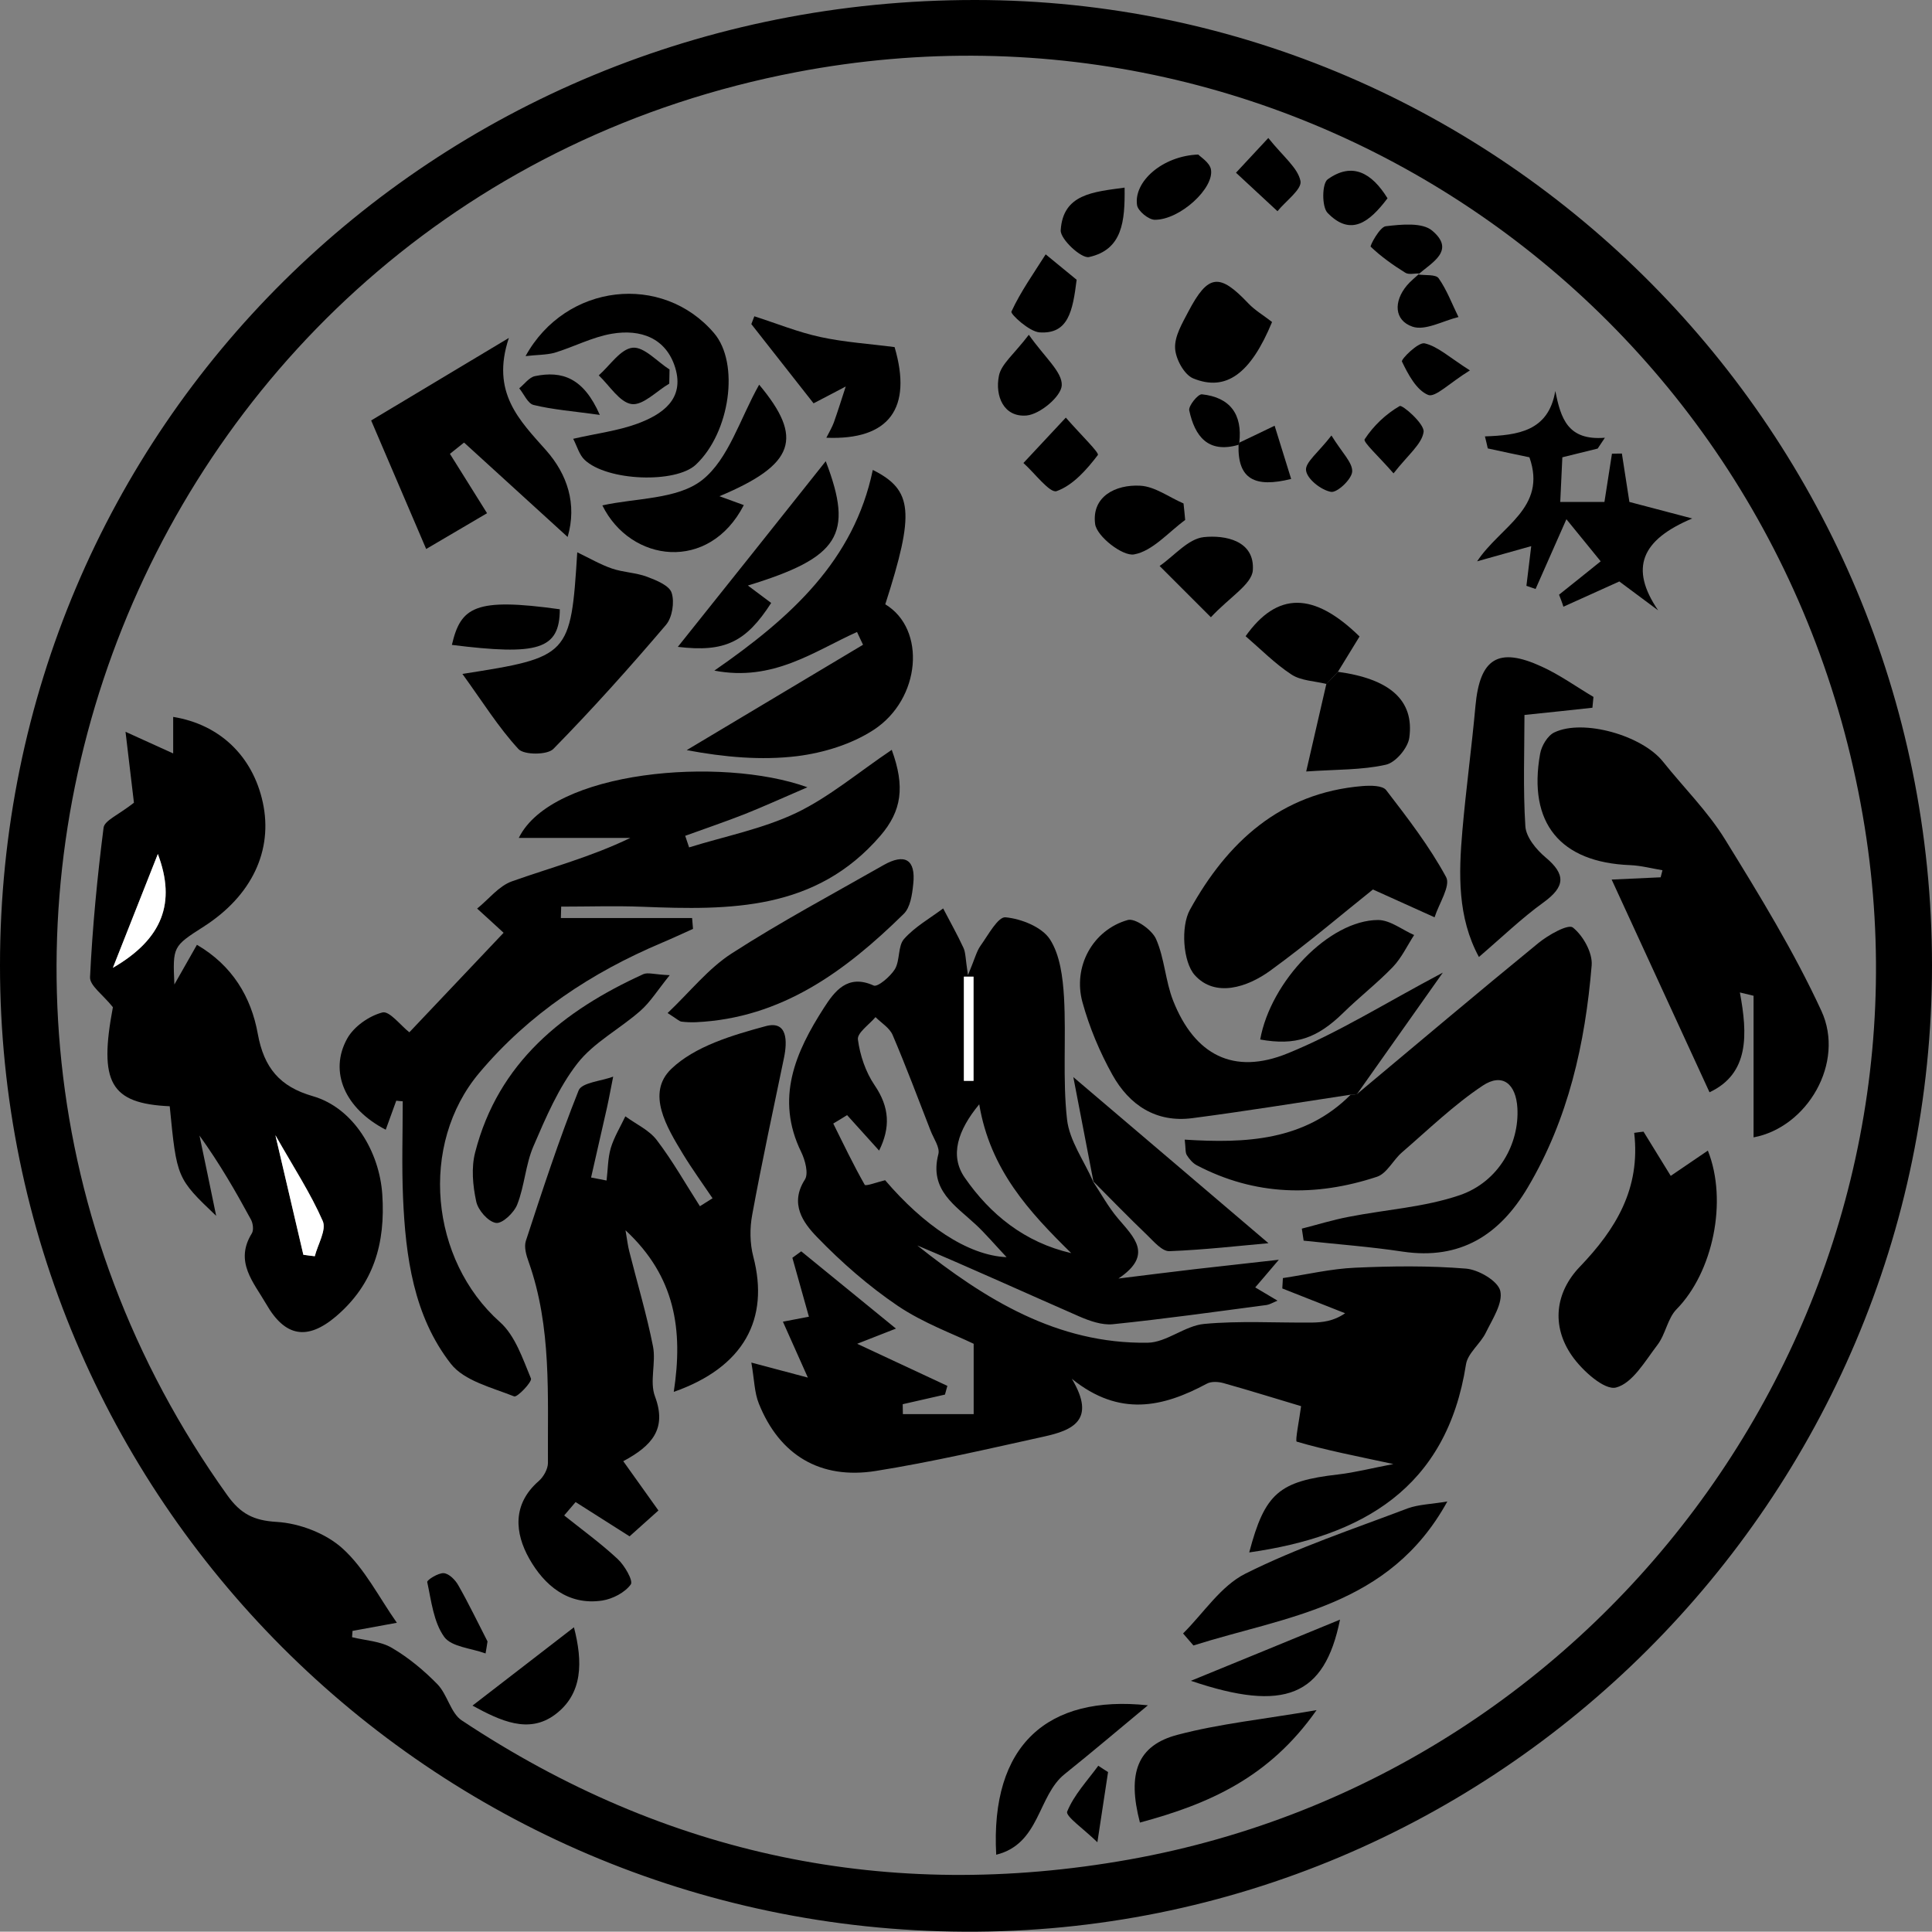 <?xml version="1.0" encoding="utf-8"?>
<!-- Generator: Adobe Illustrator 24.1.1, SVG Export Plug-In . SVG Version: 6.00 Build 0)  -->
<svg version="1.1" id="Layer_1" xmlns="http://www.w3.org/2000/svg" xmlns:xlink="http://www.w3.org/1999/xlink" x="0px" y="0px"
	 viewBox="0 0 128.52 128.5" style="enable-background:new 0 0 128.52 128.5;" xml:space="preserve">
<rect x="0" y="0" width="128.52" height="128.5" fill="#808080" stroke="none"/>
<style type="text/css">
	.st0{fill:#FFFFFF;}
</style>
<path d="M128.52,64.21c0,35.52-28.98,64.47-64.36,64.29C28.65,128.32-0.01,99.61,0,64.21C0.01,28.43,28.75-0.02,64.88,0
	C99.93,0.02,128.52,28.86,128.52,64.21z M23.45,108.49c-0.01,0.14-0.02,0.28-0.03,0.42c0.89,0.22,1.89,0.26,2.65,0.71
	c1.11,0.65,2.13,1.5,3.03,2.42c0.66,0.68,0.88,1.91,1.61,2.4c13.56,9,28.39,12.11,44.4,9.26c32.16-5.74,54.1-36.58,48.93-68.7
	C118.57,20.95,86.6-1.63,52.97,4.8c-43.4,8.29-63.55,58.75-37.84,94.68c0.87,1.21,1.73,1.67,3.28,1.76
	c1.51,0.09,3.27,0.76,4.38,1.77c1.47,1.33,2.42,3.25,3.61,4.94C25.73,108.07,24.59,108.28,23.45,108.49z"/>
<path d="M72.66,78.52c0.56,0.84,1.05,1.75,1.7,2.52c1.06,1.26,2.4,2.43,0.04,4.01c1.69-0.21,3.37-0.42,5.06-0.62
	c1.65-0.19,3.3-0.37,5.61-0.63c-0.77,0.9-1.15,1.36-1.57,1.84c0.43,0.26,0.89,0.53,1.48,0.88c-0.33,0.14-0.52,0.26-0.72,0.29
	c-3.41,0.45-6.82,0.93-10.24,1.28c-0.72,0.07-1.54-0.22-2.23-0.52c-3.59-1.57-7.16-3.2-10.77-4.72c4.5,3.58,9.3,6.56,15.33,6.47
	c1.25-0.02,2.47-1.13,3.75-1.25c2.36-0.22,4.76-0.07,7.15-0.09c0.73-0.01,1.46-0.09,2.23-0.62c-1.39-0.55-2.79-1.1-4.18-1.65
	c0.01-0.23,0.03-0.46,0.04-0.69c1.6-0.24,3.2-0.62,4.8-0.69c2.46-0.11,4.93-0.14,7.38,0.06c0.84,0.07,2.12,0.82,2.28,1.48
	c0.19,0.81-0.52,1.88-0.96,2.78c-0.36,0.74-1.2,1.36-1.32,2.11c-1.29,8.26-6.92,11.44-14.42,12.51c1.04-3.94,1.98-4.74,5.94-5.19
	c1.1-0.13,2.19-0.41,3.65-0.69c-2.51-0.54-4.49-0.92-6.43-1.49c-0.12-0.03,0.18-1.5,0.29-2.36c-1.52-0.45-3.33-1.02-5.15-1.53
	c-0.35-0.1-0.83-0.13-1.13,0.04c-2.91,1.56-5.8,2.23-8.97-0.33c1.66,2.77,0.01,3.43-1.84,3.84c-3.72,0.82-7.44,1.69-11.2,2.29
	c-3.7,0.59-6.41-1.06-7.78-4.48c-0.3-0.74-0.3-1.6-0.5-2.73c1.4,0.37,2.37,0.63,3.76,1c-0.6-1.34-1.08-2.43-1.66-3.72
	c0.6-0.11,1.16-0.22,1.73-0.33c-0.36-1.3-0.73-2.61-1.1-3.92c0.2-0.14,0.39-0.28,0.59-0.43c2.02,1.65,4.03,3.29,6.3,5.14
	c-1.07,0.42-1.72,0.67-2.58,1.01c2.08,0.97,4.04,1.88,6,2.8c-0.05,0.19-0.11,0.39-0.16,0.58c-0.94,0.21-1.87,0.43-2.81,0.64
	c0,0.22,0.01,0.44,0.01,0.66c1.64,0,3.29,0,4.71,0c0-1.67,0-2.98,0-4.68c-1.35-0.65-3.33-1.37-5.03-2.51
	c-1.95-1.32-3.76-2.9-5.4-4.6c-0.91-0.94-1.83-2.2-0.8-3.81c0.26-0.4,0.02-1.29-0.24-1.83c-1.75-3.57-0.38-6.66,1.51-9.6
	c0.69-1.07,1.56-2.28,3.31-1.48c0.26,0.12,1.11-0.6,1.41-1.09c0.35-0.59,0.19-1.54,0.61-2.01c0.72-0.81,1.72-1.37,2.6-2.03
	c0.45,0.87,0.94,1.73,1.35,2.62c0.15,0.32,0.13,0.71,0.3,1.82c0.46-1.1,0.57-1.58,0.83-1.95c0.51-0.71,1.17-1.95,1.67-1.9
	c1.05,0.1,2.41,0.64,2.95,1.46c0.68,1.05,0.86,2.54,0.94,3.86c0.15,2.7-0.1,5.44,0.2,8.12c0.16,1.43,1.14,2.76,1.74,4.14
	L72.66,78.52z M58.88,78.51c2.55,2.98,5.47,5,8.08,5.12c-0.86-0.92-1.42-1.58-2.04-2.16c-1.37-1.28-3.12-2.3-2.5-4.69
	c0.12-0.44-0.31-1.04-0.51-1.55c-0.83-2.13-1.63-4.27-2.53-6.38c-0.2-0.47-0.75-0.8-1.14-1.19c-0.42,0.5-1.23,1.05-1.17,1.49
	c0.14,1.05,0.51,2.16,1.11,3.04c1,1.47,1.06,2.81,0.3,4.35c-0.78-0.87-1.46-1.62-2.13-2.36c-0.31,0.19-0.61,0.38-0.92,0.56
	c0.68,1.37,1.34,2.75,2.09,4.07C57.57,78.93,58.31,78.65,58.88,78.51z M65.14,73.46c-1.44,1.74-1.97,3.42-0.97,4.87
	c1.7,2.46,4,4.32,7.09,5.03C68.46,80.61,65.87,77.82,65.14,73.46z M64.76,64.97c-0.21,0-0.43,0-0.64,0c0,2.31,0,4.62,0,6.93
	c0.21,0,0.43,0,0.64,0C64.76,69.59,64.76,67.28,64.76,64.97z"/>
<path d="M26.36,73.22c-0.23,0.64-0.46,1.27-0.7,1.93c-2.7-1.39-3.8-3.85-2.56-6.07c0.45-0.8,1.45-1.5,2.34-1.73
	c0.47-0.12,1.22,0.88,1.79,1.32c2-2.11,4.15-4.38,6.27-6.62c-0.57-0.53-1.17-1.07-1.76-1.61c0.77-0.62,1.44-1.5,2.31-1.81
	c2.59-0.92,5.25-1.62,7.88-2.89c-2.42,0-4.84,0-7.42,0c2.22-4.5,13.47-5.44,19.2-3.37c-1.74,0.75-2.95,1.3-4.18,1.79
	c-1.3,0.51-2.63,0.96-3.95,1.44c0.09,0.26,0.17,0.51,0.26,0.77c2.38-0.74,4.89-1.23,7.12-2.29c2.19-1.05,4.11-2.68,6.36-4.2
	c0.9,2.46,0.66,4.07-0.76,5.72c-4.3,4.99-10,4.95-15.81,4.72c-1.8-0.07-3.61-0.01-5.42-0.01c-0.01,0.25-0.01,0.5-0.02,0.76
	c2.91,0,5.82,0,8.73,0c0.02,0.24,0.04,0.48,0.06,0.72c-0.69,0.31-1.37,0.63-2.06,0.92c-4.69,1.98-8.85,4.73-12.15,8.65
	c-4.03,4.78-3.28,12.45,1.37,16.59c1.01,0.9,1.51,2.43,2.06,3.75c0.09,0.22-0.92,1.28-1.12,1.19c-1.48-0.59-3.32-1.03-4.21-2.17
	c-2.48-3.18-3.01-7.13-3.18-11.07c-0.09-2.12-0.02-4.26-0.02-6.39C26.66,73.25,26.51,73.24,26.36,73.22z"/>
<path d="M44.82,92.59c0.63-4.11,0.11-7.67-3.21-10.75c0.12,0.71,0.16,1.06,0.25,1.4c0.53,2.11,1.16,4.2,1.58,6.33
	c0.21,1.08-0.24,2.34,0.13,3.32c0.81,2.16-0.2,3.29-2.11,4.31c0.78,1.1,1.5,2.11,2.34,3.28c-0.66,0.59-1.28,1.15-1.92,1.72
	c-1.29-0.82-2.44-1.55-3.59-2.28c-0.25,0.3-0.51,0.59-0.76,0.89c1.19,0.95,2.43,1.85,3.55,2.89c0.47,0.43,1.06,1.46,0.88,1.7
	c-0.39,0.54-1.2,0.96-1.89,1.07c-2.29,0.35-3.87-1.03-4.86-2.78c-0.96-1.7-1.15-3.62,0.63-5.17c0.32-0.28,0.61-0.8,0.61-1.2
	c-0.03-4.49,0.26-9.02-1.28-13.37c-0.16-0.44-0.32-0.99-0.19-1.4c1.1-3.36,2.2-6.73,3.51-10.01c0.21-0.53,1.5-0.62,2.3-0.92
	c-0.14,0.68-0.26,1.37-0.41,2.05c-0.35,1.55-0.71,3.1-1.06,4.66c0.34,0.07,0.68,0.13,1.03,0.2c0.09-0.72,0.08-1.47,0.28-2.16
	c0.22-0.73,0.64-1.41,0.97-2.11c0.71,0.52,1.58,0.91,2.09,1.58c1.06,1.39,1.92,2.92,2.87,4.4c0.28-0.18,0.56-0.35,0.84-0.53
	c-0.66-0.98-1.35-1.93-1.96-2.93c-1.09-1.8-2.47-4.06-0.78-5.68c1.58-1.51,4.07-2.24,6.28-2.84c1.46-0.39,1.44,1.02,1.21,2.12
	c-0.72,3.47-1.47,6.93-2.11,10.42c-0.17,0.9-0.16,1.91,0.07,2.79C51.2,87.74,49.49,90.95,44.82,92.59z"/>
<path d="M14.38,80.88c-2.62-2.5-2.62-2.5-3.09-7.29c-3.97-0.18-4.72-1.6-3.78-6.59c-0.67-0.84-1.55-1.44-1.52-2
	c0.16-3.32,0.48-6.64,0.9-9.94c0.06-0.48,0.99-0.85,2.02-1.66c-0.11-0.89-0.31-2.59-0.56-4.72c1.28,0.58,2.17,0.99,3.17,1.44
	c0-0.87,0-1.64,0-2.43c3.1,0.5,5.29,2.61,5.96,5.68c0.7,3.21-0.74,6.23-3.93,8.27c-2.06,1.32-2.06,1.32-1.95,3.85
	c0.59-1.04,1.02-1.8,1.5-2.64c2.35,1.37,3.61,3.47,4.05,5.93c0.41,2.25,1.46,3.51,3.66,4.14c2.71,0.78,4.43,3.7,4.62,6.53
	c0.22,3.26-0.57,5.98-3.08,8.12c-1.91,1.62-3.39,1.36-4.64-0.82c-0.83-1.44-2.13-2.81-0.96-4.7c0.14-0.22,0.08-0.68-0.06-0.93
	c-1.01-1.86-2.06-3.69-3.42-5.58C13.62,77.19,13.96,78.85,14.38,80.88z M7.51,64.38c3.31-1.92,4.22-4.34,2.99-7.57
	C9.53,59.28,8.6,61.62,7.51,64.38z M20.18,83.47c0.25,0.03,0.51,0.06,0.76,0.09c0.2-0.79,0.78-1.75,0.53-2.34
	c-0.81-1.85-1.93-3.56-3.15-5.71C19,78.43,19.59,80.95,20.18,83.47z"/>
<path d="M116.65,75.66c0-3.14,0-6.28,0-9.42c-0.3-0.07-0.61-0.15-0.91-0.22c0.52,2.79,0.63,5.4-2.02,6.64
	c-2.15-4.67-4.27-9.28-6.51-14.15c0.94-0.04,2.1-0.1,3.26-0.15c0.04-0.16,0.08-0.31,0.12-0.47c-0.72-0.12-1.43-0.31-2.15-0.34
	c-4.65-0.18-6.81-2.8-5.99-7.4c0.09-0.53,0.5-1.22,0.95-1.43c1.93-0.92,5.84,0.21,7.22,1.94c1.38,1.73,2.99,3.32,4.14,5.19
	c2.29,3.71,4.58,7.45,6.4,11.39C122.76,70.7,120.21,75,116.65,75.66z"/>
<path d="M90.27,72.78c4.02-3.36,8.02-6.74,12.07-10.05c0.66-0.54,1.98-1.28,2.29-1.03c0.68,0.54,1.32,1.68,1.25,2.52
	c-0.43,5.19-1.55,10.22-4.25,14.77c-1.87,3.16-4.49,4.84-8.32,4.27c-2.18-0.33-4.39-0.49-6.59-0.73c-0.04-0.27-0.08-0.54-0.12-0.8
	c1.03-0.26,2.05-0.58,3.1-0.78c2.48-0.49,5.06-0.64,7.42-1.45c2.6-0.9,3.95-3.44,3.82-5.78c-0.09-1.63-1-2.37-2.31-1.5
	c-1.92,1.28-3.61,2.92-5.37,4.44c-0.59,0.51-1,1.4-1.66,1.62c-4.08,1.35-8.12,1.27-12-0.77c-0.26-0.14-0.49-0.41-0.65-0.67
	c-0.11-0.17-0.07-0.44-0.14-1.03c4.06,0.26,7.99,0.08,11.04-2.99c0,0,0.21,0,0.21,0L90.27,72.78z"/>
<path d="M91.33,59.17c-1.86,1.48-4.27,3.54-6.83,5.4c-1.54,1.12-3.67,1.8-5.02,0.3c-0.79-0.88-0.94-3.23-0.33-4.34
	c2.47-4.48,6.02-7.79,11.48-8.24c0.53-0.04,1.33-0.05,1.58,0.27c1.43,1.86,2.88,3.74,3.99,5.79c0.31,0.58-0.48,1.76-0.77,2.67
	C94.26,60.49,93.1,59.97,91.33,59.17z"/>
<path d="M90.27,72.78c0,0-0.21,0.04-0.21,0.04s-0.21,0-0.21,0c-3.5,0.53-7,1.1-10.52,1.56c-2.42,0.32-4.2-0.86-5.33-2.88
	c-0.84-1.51-1.53-3.15-1.99-4.82c-0.66-2.37,0.68-4.82,3.01-5.48c0.49-0.14,1.61,0.65,1.88,1.26c0.57,1.29,0.62,2.79,1.14,4.11
	c1.43,3.61,4.02,4.97,7.62,3.5c3.35-1.36,6.45-3.32,10.32-5.37C93.87,67.68,92.07,70.23,90.27,72.78z"/>
<path d="M58.89,40.2c2.74,1.65,2.37,6.3-0.77,8.35c-1.47,0.96-3.34,1.53-5.09,1.75c-2.39,0.29-4.84,0.07-7.35-0.4
	c3.91-2.34,7.82-4.67,11.73-7.01c-0.13-0.28-0.27-0.56-0.4-0.85c-2.88,1.3-5.59,3.32-9.49,2.57c5.11-3.54,9.29-7.34,10.54-13.35
	C60.73,32.6,60.86,34.08,58.89,40.2z"/>
<path d="M109.33,75.28c0.57,0.93,1.15,1.86,1.81,2.94c0.82-0.56,1.64-1.11,2.47-1.68c1.34,3.36,0.33,8.1-2.08,10.55
	c-0.6,0.61-0.73,1.66-1.27,2.37c-0.82,1.07-1.66,2.56-2.76,2.84c-0.77,0.2-2.25-1.13-2.93-2.11c-1.39-1.99-1.11-4.22,0.52-5.92
	c2.4-2.5,4.05-5.2,3.62-8.91C108.92,75.33,109.13,75.3,109.33,75.28z"/>
<path d="M105.93,47.08c-1.38,0.15-2.76,0.3-4.52,0.48c0,2.38-0.1,4.91,0.06,7.41c0.05,0.73,0.73,1.55,1.35,2.07
	c1.35,1.13,1.3,1.94-0.13,2.98c-1.47,1.06-2.78,2.33-4.31,3.64c-1.43-2.64-1.35-5.52-1.1-8.4c0.24-2.77,0.62-5.53,0.87-8.3
	c0.29-3.16,1.51-3.95,4.4-2.62c1.21,0.55,2.3,1.34,3.45,2.02C105.98,46.61,105.95,46.84,105.93,47.08z"/>
<path d="M37.76,35.72c-2.39-2.18-4.64-4.23-6.89-6.28c-0.31,0.25-0.63,0.5-0.94,0.75c0.79,1.26,1.58,2.52,2.47,3.95
	c-1.15,0.68-2.5,1.47-4.05,2.38c-1.23-2.87-2.41-5.62-3.66-8.55c2.93-1.76,5.7-3.41,9.16-5.49c-1.21,3.64,0.71,5.48,2.49,7.49
	C37.73,31.55,38.4,33.52,37.76,35.72z"/>
<path d="M30.76,44.83c7.12-1.11,7.21-1.2,7.64-8.09c0.85,0.41,1.55,0.82,2.31,1.08c0.76,0.26,1.6,0.27,2.34,0.55
	c0.61,0.23,1.48,0.58,1.63,1.07c0.2,0.62,0.04,1.64-0.38,2.13c-2.41,2.83-4.89,5.6-7.49,8.25c-0.4,0.41-1.95,0.41-2.32,0.01
	C33.17,48.4,32.12,46.71,30.76,44.83z"/>
<path d="M34.96,23.69c2.68-4.86,9.11-5.55,12.54-1.53c1.71,2,1.07,6.61-1.21,8.75c-1.34,1.26-5.9,1.1-7.4-0.32
	c-0.36-0.34-0.5-0.9-0.76-1.4c1.56-0.36,2.98-0.53,4.28-1.01c1.64-0.61,3.14-1.62,2.51-3.71c-0.61-2-2.32-2.59-4.21-2.27
	c-1.31,0.22-2.54,0.88-3.83,1.27C36.31,23.62,35.68,23.6,34.96,23.69z"/>
<path d="M103.71,39.56c0.86-0.68,1.71-1.37,2.77-2.22c-0.78-0.96-1.49-1.83-2.28-2.8c-0.77,1.74-1.41,3.19-2.05,4.64
	c-0.2-0.07-0.41-0.14-0.61-0.21c0.1-0.79,0.19-1.59,0.32-2.64c-1.17,0.33-2.18,0.61-3.6,1.01c1.56-2.35,4.67-3.54,3.48-6.92
	c-0.83-0.17-1.8-0.38-2.77-0.59c-0.06-0.27-0.12-0.53-0.19-0.8c2.17-0.08,4.23-0.33,4.68-3.02c0.37,1.81,0.81,3.31,3.3,3.11
	c-0.16,0.24-0.32,0.48-0.48,0.72c-0.7,0.17-1.4,0.35-2.35,0.58c-0.04,0.92-0.09,1.92-0.14,2.97c1.08,0,1.98,0,2.94,0
	c0.18-1.16,0.34-2.19,0.5-3.21c0.22,0,0.44-0.01,0.66-0.01c0.16,1.01,0.31,2.01,0.5,3.22c1.16,0.3,2.39,0.63,4.18,1.1
	c-3.38,1.42-4.19,3.29-2.27,6.11c-0.9-0.67-1.8-1.34-2.58-1.92c-1.34,0.61-2.53,1.14-3.72,1.68
	C103.92,40.09,103.81,39.82,103.71,39.56z"/>
<path d="M44.41,67.39c1.48-1.4,2.7-2.96,4.27-3.97c3.27-2.11,6.71-3.94,10.09-5.87c1.41-0.8,2.16-0.39,1.98,1.26
	c-0.07,0.69-0.19,1.56-0.64,1.99C56.25,64.59,52,67.74,46.28,68c-0.32,0.01-0.64,0-0.95-0.04C45.19,67.94,45.07,67.81,44.41,67.39z"
	/>
<path d="M44.55,64.87c-0.84,1.05-1.31,1.81-1.95,2.37c-1.37,1.21-3.1,2.1-4.19,3.5c-1.26,1.62-2.1,3.6-2.92,5.5
	c-0.53,1.22-0.59,2.63-1.08,3.88c-0.21,0.55-1,1.3-1.42,1.23c-0.52-0.08-1.19-0.85-1.31-1.42c-0.23-1.06-0.34-2.25-0.07-3.28
	c1.54-5.98,5.86-9.42,11.19-11.85C43.11,64.67,43.54,64.83,44.55,64.87z"/>
<path d="M96.28,99.88c-3.87,7.04-10.74,7.63-16.89,9.58c-0.23-0.27-0.46-0.53-0.69-0.8c1.37-1.36,2.51-3.16,4.15-3.98
	c3.46-1.73,7.16-2.96,10.79-4.34C94.39,100.07,95.24,100.06,96.28,99.88z"/>
<path d="M72.74,78.61c-0.44-2.27-0.87-4.54-1.34-6.96c4.59,3.9,8.81,7.5,12.98,11.05c-1.92,0.17-4.25,0.44-6.59,0.53
	c-0.47,0.02-1.02-0.62-1.45-1.04c-1.25-1.2-2.46-2.44-3.68-3.67C72.66,78.52,72.74,78.61,72.74,78.61z"/>
<path d="M50.5,25.59c2.97,3.55,2.39,5.31-2.64,7.42c0.64,0.23,1.13,0.41,1.62,0.59c-2.31,4.49-7.53,3.83-9.41,0.02
	c2.24-0.5,4.98-0.39,6.63-1.68C48.47,30.55,49.22,27.86,50.5,25.59z"/>
<path d="M75.83,121.24c-0.86-3.29-0.17-5.14,2.51-5.84c2.8-0.74,5.71-1.03,9.24-1.64C84.42,118.27,80.39,120.01,75.83,121.24z"/>
<path d="M83.83,69.15c0.7-3.88,4.6-7.94,7.84-7.95c0.8,0,1.6,0.65,2.4,1c-0.46,0.71-0.83,1.51-1.41,2.12
	c-1.04,1.08-2.24,2.01-3.31,3.06C87.61,69.08,86.17,69.57,83.83,69.15z"/>
<path d="M54.93,30.68c1.88,4.91,0.89,6.41-5.18,8.27c0.59,0.44,1.07,0.8,1.55,1.16c-1.67,2.59-3.07,3.3-6.21,2.92
	C48.43,38.86,51.58,34.89,54.93,30.68z"/>
<path d="M54.12,26.83c-1.31-1.67-2.73-3.47-4.14-5.27c0.07-0.17,0.13-0.35,0.2-0.52c1.47,0.47,2.91,1.06,4.4,1.38
	c1.61,0.35,3.26,0.45,4.93,0.67c1.19,4.05-0.34,6.2-4.54,6.03c0.19-0.38,0.38-0.69,0.5-1.02c0.28-0.79,0.53-1.59,0.79-2.39
	C55.57,26.07,54.88,26.44,54.12,26.83z"/>
<path d="M66.27,123.38c-0.4-7.3,3.42-10.65,10.09-9.94c-1.86,1.54-3.67,3.08-5.53,4.57C69.02,119.45,69.19,122.66,66.27,123.38z"/>
<path d="M89,44.69c3.45,0.47,5.09,1.89,4.75,4.38c-0.09,0.68-0.91,1.66-1.56,1.8c-1.59,0.36-3.28,0.31-5.3,0.45
	c0.5-2.15,0.92-3.99,1.34-5.82C88.49,45.24,88.75,44.96,89,44.69z"/>
<path d="M84.62,21.42c-1.42,3.44-3.06,4.65-5.25,3.75c-0.6-0.25-1.17-1.3-1.2-2.01c-0.04-0.8,0.48-1.66,0.88-2.43
	c1.32-2.51,2.07-2.58,4-0.54C83.48,20.64,84.04,20.97,84.62,21.42z"/>
<path d="M89,44.69c-0.25,0.27-0.51,0.54-0.76,0.81c-0.79-0.2-1.69-0.21-2.33-0.63c-1.1-0.72-2.05-1.69-3.05-2.55
	c2.1-2.96,4.52-2.97,7.58,0.02C89.97,43.11,89.48,43.9,89,44.69z"/>
<path d="M89.14,107.74c-1.03,5.09-3.67,6.19-9.92,4.07C82.6,110.43,85.76,109.13,89.14,107.74z"/>
<path d="M38.18,108.25c0.59,2.28,0.61,4.42-1.26,5.81c-1.75,1.3-3.62,0.42-5.49-0.6C33.68,111.73,35.82,110.07,38.18,108.25z"/>
<path d="M80.55,41.06c-1.41-1.41-2.41-2.41-3.41-3.41c0.98-0.68,1.9-1.81,2.94-1.92c1.42-0.15,3.4,0.23,3.26,2.21
	C83.27,38.87,81.8,39.72,80.55,41.06z"/>
<path d="M78.84,34.59c-1.12,0.82-2.17,2.07-3.4,2.29c-0.76,0.14-2.48-1.2-2.59-2.02c-0.24-1.83,1.36-2.64,3-2.55
	c0.98,0.05,1.92,0.77,2.88,1.18C78.77,33.86,78.81,34.23,78.84,34.59z"/>
<path d="M37.24,40.53c-0.01,2.7-1.47,3.08-7.18,2.37C30.65,40.38,31.58,39.74,37.24,40.53z"/>
<path d="M71.62,18.61c-0.26,2.1-0.56,3.63-2.47,3.5c-0.69-0.05-1.94-1.22-1.87-1.38c0.62-1.34,1.49-2.56,2.28-3.81
	C70.33,17.55,71.1,18.18,71.62,18.61z"/>
<path d="M70.9,27.78c1.04,1.19,2.24,2.34,2.13,2.49c-0.74,0.97-1.65,2.01-2.74,2.4c-0.45,0.16-1.46-1.2-2.21-1.87
	C68.89,29.93,69.71,29.06,70.9,27.78z"/>
<path d="M68.44,22.27c1.06,1.51,2.23,2.47,2.19,3.36c-0.03,0.74-1.45,1.93-2.34,2.01c-1.53,0.13-2.11-1.31-1.84-2.64
	C66.6,24.22,67.44,23.58,68.44,22.27z"/>
<path d="M74.81,12.48c0.03,2.24-0.14,4.13-2.37,4.62c-0.51,0.11-1.91-1.19-1.88-1.78C70.71,12.9,72.72,12.77,74.81,12.48z"/>
<path d="M79.71,10.28c0.16,0.17,0.74,0.52,0.84,0.97c0.26,1.25-2.06,3.38-3.73,3.37c-0.41,0-1.12-0.58-1.18-0.97
	C75.4,12.09,77.32,10.37,79.71,10.28z"/>
<path d="M44.52,25.52c-0.84,0.49-1.74,1.46-2.5,1.36c-0.8-0.11-1.47-1.23-2.19-1.91c0.75-0.66,1.45-1.76,2.26-1.84
	c0.76-0.07,1.63,0.93,2.45,1.45C44.53,24.9,44.53,25.21,44.52,25.52z"/>
<path d="M84.37,9.18c1,1.25,1.96,1.98,2.14,2.86c0.11,0.55-0.98,1.33-1.53,2.01c-0.92-0.85-1.84-1.71-2.76-2.56
	C82.76,10.91,83.31,10.32,84.37,9.18z"/>
<path d="M32.3,109.99c-0.95-0.35-2.26-0.43-2.75-1.1c-0.71-0.99-0.86-2.4-1.13-3.65c-0.03-0.13,0.74-0.62,1.1-0.59
	c0.36,0.03,0.78,0.46,0.98,0.83c0.69,1.21,1.29,2.47,1.93,3.71C32.39,109.45,32.35,109.72,32.3,109.99z"/>
<path d="M94.42,18.19c-0.32-0.01-0.71,0.1-0.94-0.05c-0.82-0.51-1.61-1.07-2.3-1.73c-0.06-0.06,0.6-1.31,1-1.36
	c1.03-0.12,2.44-0.27,3.1,0.3c1.56,1.32-0.03,2.11-0.94,2.91L94.42,18.19z"/>
<path d="M92.3,13.19c-1.2,1.59-2.44,2.57-3.99,0.97c-0.39-0.41-0.37-1.96,0.01-2.23C89.95,10.76,91.25,11.49,92.3,13.19z"/>
<path d="M94.34,18.26c0.47,0.07,1.17-0.02,1.36,0.25c0.55,0.78,0.89,1.71,1.32,2.58c-1.03,0.25-2.21,0.93-3.06,0.64
	c-1.22-0.42-1.26-1.67-0.38-2.73c0.24-0.29,0.55-0.53,0.83-0.79C94.42,18.19,94.34,18.26,94.34,18.26z"/>
<path d="M92.7,31.49c-0.97-1.12-2.05-2.09-1.92-2.27c0.58-0.89,1.41-1.68,2.33-2.21c0.18-0.1,1.66,1.19,1.59,1.72
	C94.59,29.54,93.67,30.25,92.7,31.49z"/>
<path d="M97.78,24.64c-1.35,0.83-2.31,1.83-2.78,1.63c-0.78-0.32-1.33-1.37-1.74-2.22c-0.07-0.15,1.09-1.31,1.51-1.21
	C95.64,23.04,96.4,23.76,97.78,24.64z"/>
<path d="M82.39,29.59c-2.03,0.59-2.91-0.57-3.28-2.29c-0.06-0.3,0.58-1.09,0.84-1.07c1.88,0.2,2.71,1.33,2.49,3.22
	C82.43,29.45,82.39,29.59,82.39,29.59z"/>
<path d="M39.9,27.6c-1.8-0.25-3.13-0.35-4.4-0.66c-0.39-0.09-0.64-0.72-0.96-1.11c0.35-0.28,0.66-0.73,1.05-0.81
	C37.39,24.65,38.82,25.13,39.9,27.6z"/>
<path d="M82.39,29.59c0,0,0.04-0.14,0.04-0.14c0.64-0.3,1.28-0.61,2.36-1.13c0.38,1.21,0.72,2.3,1.1,3.54
	C83.49,32.46,82.32,31.89,82.39,29.59z"/>
<path d="M73.71,117.88c-0.21,1.37-0.42,2.74-0.71,4.67c-0.9-0.88-2.13-1.73-2.01-2.04c0.45-1.11,1.34-2.05,2.07-3.05
	C73.27,117.61,73.49,117.74,73.71,117.88z"/>
<path d="M88.57,28.97c0.71,1.15,1.41,1.8,1.38,2.4c-0.03,0.51-1,1.42-1.41,1.35c-0.66-0.12-1.59-0.85-1.66-1.43
	C86.81,30.76,87.7,30.1,88.57,28.97z"/>
<path class="st0" d="M64.76,64.97c0,2.31,0,4.62,0,6.93c-0.21,0-0.43,0-0.64,0c0-2.31,0-4.62,0-6.93
	C64.33,64.97,64.54,64.97,64.76,64.97z"/>
<path class="st0" d="M7.51,64.38c1.09-2.76,2.02-5.11,2.99-7.57C11.72,60.05,10.82,62.46,7.51,64.38z"/>
<path class="st0" d="M20.18,83.47c-0.59-2.52-1.18-5.04-1.86-7.95c1.22,2.15,2.34,3.86,3.15,5.71c0.26,0.59-0.33,1.55-0.53,2.34
	C20.69,83.54,20.44,83.51,20.18,83.47z"/>
</svg>
